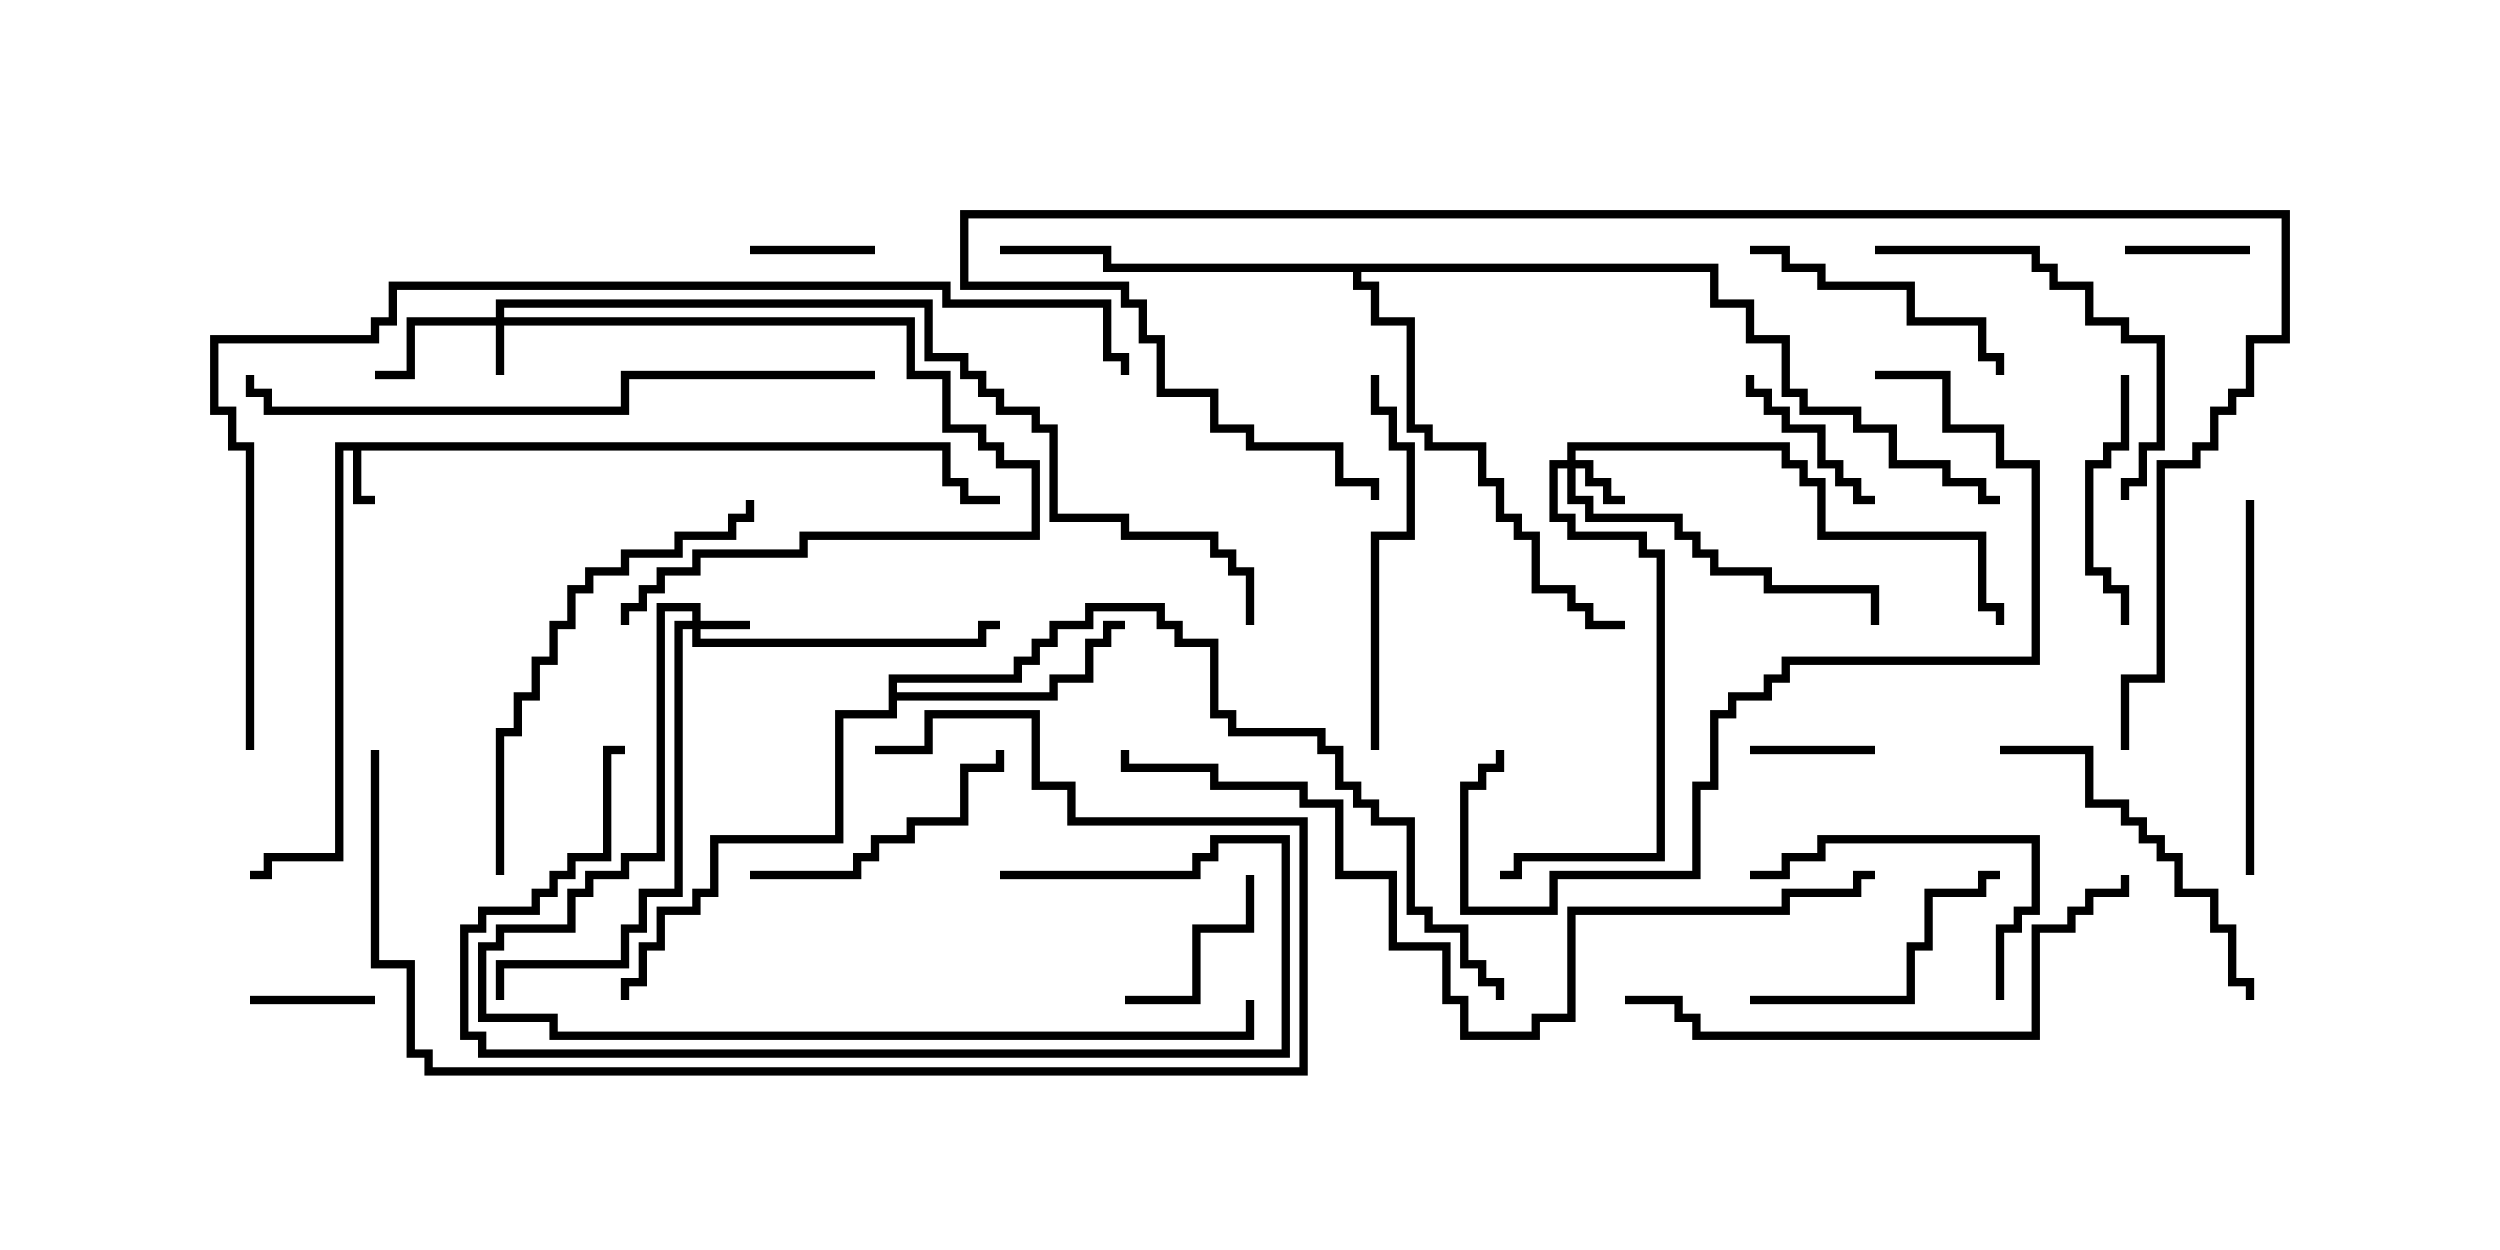 <svg version="1.1" width="30" height="15" xmlns="http://www.w3.org/2000/svg"><path d="M11.407,5.307L11.407,5.736L11.621,5.736L11.621,5.95L12,5.95L12,6.05L11.521,6.05L11.521,5.836L11.307,5.836L11.307,5.407L4.336,5.407L4.336,5.95L4.5,5.95L4.5,6.05L4.236,6.05L4.236,5.407L4.121,5.407L4.121,10.336L3.264,10.336L3.264,10.55L3,10.55L3,10.45L3.164,10.45L3.164,10.236L4.021,10.236L4.021,5.307z" stroke="none"/><path d="M10.664,8.093L12.164,8.093L12.164,7.879L12.379,7.879L12.379,7.664L12.593,7.664L12.593,7.45L13.021,7.45L13.021,7.236L13.979,7.236L13.979,7.45L14.193,7.45L14.193,7.664L14.621,7.664L14.621,8.521L14.836,8.521L14.836,8.736L15.907,8.736L15.907,8.95L16.121,8.95L16.121,9.379L16.336,9.379L16.336,9.593L16.55,9.593L16.55,9.807L16.979,9.807L16.979,10.879L17.193,10.879L17.193,11.093L17.621,11.093L17.621,11.521L17.836,11.521L17.836,11.736L18.05,11.736L18.05,12L17.95,12L17.95,11.836L17.736,11.836L17.736,11.621L17.521,11.621L17.521,11.193L17.093,11.193L17.093,10.979L16.879,10.979L16.879,9.907L16.45,9.907L16.45,9.693L16.236,9.693L16.236,9.479L16.021,9.479L16.021,9.05L15.807,9.05L15.807,8.836L14.736,8.836L14.736,8.621L14.521,8.621L14.521,7.764L14.093,7.764L14.093,7.55L13.879,7.55L13.879,7.336L13.121,7.336L13.121,7.55L12.693,7.55L12.693,7.764L12.479,7.764L12.479,7.979L12.264,7.979L12.264,8.193L10.764,8.193L10.764,8.307L12.593,8.307L12.593,8.093L13.021,8.093L13.021,7.664L13.236,7.664L13.236,7.45L13.5,7.45L13.5,7.55L13.336,7.55L13.336,7.764L13.121,7.764L13.121,8.193L12.693,8.193L12.693,8.407L10.764,8.407L10.764,8.621L10.121,8.621L10.121,10.121L8.621,10.121L8.621,10.764L8.407,10.764L8.407,10.979L7.979,10.979L7.979,11.407L7.764,11.407L7.764,11.836L7.55,11.836L7.55,12L7.45,12L7.45,11.736L7.664,11.736L7.664,11.307L7.879,11.307L7.879,10.879L8.307,10.879L8.307,10.664L8.521,10.664L8.521,10.021L10.021,10.021L10.021,8.521L10.664,8.521z" stroke="none"/><path d="M20.621,3.164L20.621,3.593L21.05,3.593L21.05,4.021L21.479,4.021L21.479,4.664L21.693,4.664L21.693,4.879L22.336,4.879L22.336,5.093L22.764,5.093L22.764,5.521L23.407,5.521L23.407,5.736L23.836,5.736L23.836,5.95L24,5.95L24,6.05L23.736,6.05L23.736,5.836L23.307,5.836L23.307,5.621L22.664,5.621L22.664,5.193L22.236,5.193L22.236,4.979L21.593,4.979L21.593,4.764L21.379,4.764L21.379,4.121L20.95,4.121L20.95,3.693L20.521,3.693L20.521,3.264L16.336,3.264L16.336,3.379L16.55,3.379L16.55,3.807L16.979,3.807L16.979,5.093L17.193,5.093L17.193,5.307L17.836,5.307L17.836,5.736L18.05,5.736L18.05,6.164L18.264,6.164L18.264,6.379L18.479,6.379L18.479,7.021L18.907,7.021L18.907,7.236L19.121,7.236L19.121,7.45L19.5,7.45L19.5,7.55L19.021,7.55L19.021,7.336L18.807,7.336L18.807,7.121L18.379,7.121L18.379,6.479L18.164,6.479L18.164,6.264L17.95,6.264L17.95,5.836L17.736,5.836L17.736,5.407L17.093,5.407L17.093,5.193L16.879,5.193L16.879,3.907L16.45,3.907L16.45,3.479L16.236,3.479L16.236,3.264L13.236,3.264L13.236,3.05L12,3.05L12,2.95L13.336,2.95L13.336,3.164z" stroke="none"/><path d="M8.307,7.45L8.307,7.336L7.979,7.336L7.979,10.336L7.55,10.336L7.55,10.55L7.121,10.55L7.121,10.764L6.907,10.764L6.907,11.193L6.05,11.193L6.05,11.407L5.836,11.407L5.836,12.164L6.693,12.164L6.693,12.379L14.95,12.379L14.95,12L15.05,12L15.05,12.479L6.593,12.479L6.593,12.264L5.736,12.264L5.736,11.307L5.95,11.307L5.95,11.093L6.807,11.093L6.807,10.664L7.021,10.664L7.021,10.45L7.45,10.45L7.45,10.236L7.879,10.236L7.879,7.236L8.407,7.236L8.407,7.45L9,7.45L9,7.55L8.407,7.55L8.407,7.664L11.736,7.664L11.736,7.45L12,7.45L12,7.55L11.836,7.55L11.836,7.764L8.307,7.764L8.307,7.55L8.193,7.55L8.193,10.764L7.764,10.764L7.764,11.193L7.55,11.193L7.55,11.621L6.05,11.621L6.05,12L5.95,12L5.95,11.521L7.45,11.521L7.45,11.093L7.664,11.093L7.664,10.664L8.093,10.664L8.093,7.45z" stroke="none"/><path d="M5.95,3.807L5.95,3.593L11.193,3.593L11.193,4.236L11.621,4.236L11.621,4.45L11.836,4.45L11.836,4.664L12.05,4.664L12.05,4.879L12.479,4.879L12.479,5.093L12.693,5.093L12.693,6.164L13.55,6.164L13.55,6.379L14.621,6.379L14.621,6.593L14.836,6.593L14.836,6.807L15.05,6.807L15.05,7.5L14.95,7.5L14.95,6.907L14.736,6.907L14.736,6.693L14.521,6.693L14.521,6.479L13.45,6.479L13.45,6.264L12.593,6.264L12.593,5.193L12.379,5.193L12.379,4.979L11.95,4.979L11.95,4.764L11.736,4.764L11.736,4.55L11.521,4.55L11.521,4.336L11.093,4.336L11.093,3.693L6.05,3.693L6.05,3.807L10.979,3.807L10.979,4.45L11.407,4.45L11.407,5.093L11.836,5.093L11.836,5.307L12.05,5.307L12.05,5.521L12.479,5.521L12.479,6.479L9.693,6.479L9.693,6.693L8.407,6.693L8.407,6.907L7.979,6.907L7.979,7.121L7.764,7.121L7.764,7.336L7.55,7.336L7.55,7.5L7.45,7.5L7.45,7.236L7.664,7.236L7.664,7.021L7.879,7.021L7.879,6.807L8.307,6.807L8.307,6.593L9.593,6.593L9.593,6.379L12.379,6.379L12.379,5.621L11.95,5.621L11.95,5.407L11.736,5.407L11.736,5.193L11.307,5.193L11.307,4.55L10.879,4.55L10.879,3.907L6.05,3.907L6.05,4.5L5.95,4.5L5.95,3.907L4.979,3.907L4.979,4.55L4.5,4.55L4.5,4.45L4.879,4.45L4.879,3.807z" stroke="none"/><path d="M18.807,5.521L18.807,5.307L21.479,5.307L21.479,5.521L21.693,5.521L21.693,5.736L21.907,5.736L21.907,6.379L23.836,6.379L23.836,7.236L24.05,7.236L24.05,7.5L23.95,7.5L23.95,7.336L23.736,7.336L23.736,6.479L21.807,6.479L21.807,5.836L21.593,5.836L21.593,5.621L21.379,5.621L21.379,5.407L18.907,5.407L18.907,5.521L19.121,5.521L19.121,5.736L19.336,5.736L19.336,5.95L19.5,5.95L19.5,6.05L19.236,6.05L19.236,5.836L19.021,5.836L19.021,5.621L18.907,5.621L18.907,5.95L19.121,5.95L19.121,6.164L20.193,6.164L20.193,6.379L20.407,6.379L20.407,6.593L20.621,6.593L20.621,6.807L21.264,6.807L21.264,7.021L22.55,7.021L22.55,7.5L22.45,7.5L22.45,7.121L21.164,7.121L21.164,6.907L20.521,6.907L20.521,6.693L20.307,6.693L20.307,6.479L20.093,6.479L20.093,6.264L19.021,6.264L19.021,6.05L18.807,6.05L18.807,5.621L18.693,5.621L18.693,6.164L18.907,6.164L18.907,6.379L19.764,6.379L19.764,6.593L19.979,6.593L19.979,10.336L18.264,10.336L18.264,10.55L18,10.55L18,10.45L18.164,10.45L18.164,10.236L19.879,10.236L19.879,6.693L19.664,6.693L19.664,6.479L18.807,6.479L18.807,6.264L18.593,6.264L18.593,5.521z" stroke="none"/><path d="M25.5,3.05L25.5,2.95L27,2.95L27,3.05z" stroke="none"/><path d="M9,3.05L9,2.95L10.5,2.95L10.5,3.05z" stroke="none"/><path d="M21,9.05L21,8.95L22.5,8.95L22.5,9.05z" stroke="none"/><path d="M3,12.05L3,11.95L4.5,11.95L4.5,12.05z" stroke="none"/><path d="M13.5,12.05L13.5,11.95L14.307,11.95L14.307,11.093L14.95,11.093L14.95,10.5L15.05,10.5L15.05,11.193L14.407,11.193L14.407,12.05z" stroke="none"/><path d="M20.95,4.5L21.05,4.5L21.05,4.664L21.264,4.664L21.264,4.879L21.479,4.879L21.479,5.093L21.907,5.093L21.907,5.521L22.121,5.521L22.121,5.736L22.336,5.736L22.336,5.95L22.5,5.95L22.5,6.05L22.236,6.05L22.236,5.836L22.021,5.836L22.021,5.621L21.807,5.621L21.807,5.193L21.379,5.193L21.379,4.979L21.164,4.979L21.164,4.764L20.95,4.764z" stroke="none"/><path d="M25.45,4.5L25.55,4.5L25.55,5.407L25.336,5.407L25.336,5.621L25.121,5.621L25.121,6.807L25.336,6.807L25.336,7.021L25.55,7.021L25.55,7.5L25.45,7.5L25.45,7.121L25.236,7.121L25.236,6.907L25.021,6.907L25.021,5.521L25.236,5.521L25.236,5.307L25.45,5.307z" stroke="none"/><path d="M21,3.05L21,2.95L21.479,2.95L21.479,3.164L21.907,3.164L21.907,3.379L22.979,3.379L22.979,3.807L23.836,3.807L23.836,4.236L24.05,4.236L24.05,4.5L23.95,4.5L23.95,4.336L23.736,4.336L23.736,3.907L22.879,3.907L22.879,3.479L21.807,3.479L21.807,3.264L21.379,3.264L21.379,3.05z" stroke="none"/><path d="M21,12.05L21,11.95L22.879,11.95L22.879,11.307L23.093,11.307L23.093,10.664L23.736,10.664L23.736,10.45L24,10.45L24,10.55L23.836,10.55L23.836,10.764L23.193,10.764L23.193,11.407L22.979,11.407L22.979,12.05z" stroke="none"/><path d="M9,10.55L9,10.45L10.236,10.45L10.236,10.236L10.45,10.236L10.45,10.021L10.879,10.021L10.879,9.807L11.521,9.807L11.521,9.164L11.95,9.164L11.95,9L12.05,9L12.05,9.264L11.621,9.264L11.621,9.907L10.979,9.907L10.979,10.121L10.55,10.121L10.55,10.336L10.336,10.336L10.336,10.55z" stroke="none"/><path d="M24.05,12L23.95,12L23.95,11.093L24.164,11.093L24.164,10.879L24.379,10.879L24.379,10.121L21.907,10.121L21.907,10.336L21.479,10.336L21.479,10.55L21,10.55L21,10.45L21.379,10.45L21.379,10.236L21.807,10.236L21.807,10.021L24.479,10.021L24.479,10.979L24.264,10.979L24.264,11.193L24.05,11.193z" stroke="none"/><path d="M24,9.05L24,8.95L25.121,8.95L25.121,9.593L25.55,9.593L25.55,9.807L25.764,9.807L25.764,10.021L25.979,10.021L25.979,10.236L26.193,10.236L26.193,10.664L26.621,10.664L26.621,11.093L26.836,11.093L26.836,11.736L27.05,11.736L27.05,12L26.95,12L26.95,11.836L26.736,11.836L26.736,11.193L26.521,11.193L26.521,10.764L26.093,10.764L26.093,10.336L25.879,10.336L25.879,10.121L25.664,10.121L25.664,9.907L25.45,9.907L25.45,9.693L25.021,9.693L25.021,9.05z" stroke="none"/><path d="M22.5,3.05L22.5,2.95L24.479,2.95L24.479,3.164L24.693,3.164L24.693,3.379L25.121,3.379L25.121,3.807L25.55,3.807L25.55,4.021L25.979,4.021L25.979,5.407L25.764,5.407L25.764,5.836L25.55,5.836L25.55,6L25.45,6L25.45,5.736L25.664,5.736L25.664,5.307L25.879,5.307L25.879,4.121L25.45,4.121L25.45,3.907L25.021,3.907L25.021,3.479L24.593,3.479L24.593,3.264L24.379,3.264L24.379,3.05z" stroke="none"/><path d="M16.55,9L16.45,9L16.45,6.379L16.879,6.379L16.879,5.407L16.664,5.407L16.664,4.979L16.45,4.979L16.45,4.5L16.55,4.5L16.55,4.879L16.764,4.879L16.764,5.307L16.979,5.307L16.979,6.479L16.55,6.479z" stroke="none"/><path d="M27.05,10.5L26.95,10.5L26.95,6L27.05,6z" stroke="none"/><path d="M12,10.55L12,10.45L14.307,10.45L14.307,10.236L14.521,10.236L14.521,10.021L15.479,10.021L15.479,12.693L5.736,12.693L5.736,12.479L5.521,12.479L5.521,11.093L5.736,11.093L5.736,10.879L6.379,10.879L6.379,10.664L6.593,10.664L6.593,10.45L6.807,10.45L6.807,10.236L7.236,10.236L7.236,8.95L7.5,8.95L7.5,9.05L7.336,9.05L7.336,10.336L6.907,10.336L6.907,10.55L6.693,10.55L6.693,10.764L6.479,10.764L6.479,10.979L5.836,10.979L5.836,11.193L5.621,11.193L5.621,12.379L5.836,12.379L5.836,12.593L15.379,12.593L15.379,10.121L14.621,10.121L14.621,10.336L14.407,10.336L14.407,10.55z" stroke="none"/><path d="M6.05,10.5L5.95,10.5L5.95,8.736L6.164,8.736L6.164,8.307L6.379,8.307L6.379,7.879L6.593,7.879L6.593,7.45L6.807,7.45L6.807,7.021L7.021,7.021L7.021,6.807L7.45,6.807L7.45,6.593L8.093,6.593L8.093,6.379L8.736,6.379L8.736,6.164L8.95,6.164L8.95,6L9.05,6L9.05,6.264L8.836,6.264L8.836,6.479L8.193,6.479L8.193,6.693L7.55,6.693L7.55,6.907L7.121,6.907L7.121,7.121L6.907,7.121L6.907,7.55L6.693,7.55L6.693,7.979L6.479,7.979L6.479,8.407L6.264,8.407L6.264,8.836L6.05,8.836z" stroke="none"/><path d="M4.45,9L4.55,9L4.55,11.521L4.979,11.521L4.979,12.593L5.193,12.593L5.193,12.807L15.593,12.807L15.593,9.907L12.807,9.907L12.807,9.479L12.379,9.479L12.379,8.621L11.193,8.621L11.193,9.05L10.5,9.05L10.5,8.95L11.093,8.95L11.093,8.521L12.479,8.521L12.479,9.379L12.907,9.379L12.907,9.807L15.693,9.807L15.693,12.907L5.093,12.907L5.093,12.693L4.879,12.693L4.879,11.621L4.45,11.621z" stroke="none"/><path d="M19.5,12.05L19.5,11.95L20.193,11.95L20.193,12.164L20.407,12.164L20.407,12.379L24.379,12.379L24.379,11.093L24.807,11.093L24.807,10.879L25.021,10.879L25.021,10.664L25.45,10.664L25.45,10.5L25.55,10.5L25.55,10.764L25.121,10.764L25.121,10.979L24.907,10.979L24.907,11.193L24.479,11.193L24.479,12.479L20.307,12.479L20.307,12.264L20.093,12.264L20.093,12.05z" stroke="none"/><path d="M22.5,4.55L22.5,4.45L23.407,4.45L23.407,5.093L24.05,5.093L24.05,5.521L24.479,5.521L24.479,7.979L21.479,7.979L21.479,8.193L21.264,8.193L21.264,8.407L20.836,8.407L20.836,8.621L20.621,8.621L20.621,9.479L20.407,9.479L20.407,10.55L18.693,10.55L18.693,10.979L17.521,10.979L17.521,9.379L17.736,9.379L17.736,9.164L17.95,9.164L17.95,9L18.05,9L18.05,9.264L17.836,9.264L17.836,9.479L17.621,9.479L17.621,10.879L18.593,10.879L18.593,10.45L20.307,10.45L20.307,9.379L20.521,9.379L20.521,8.521L20.736,8.521L20.736,8.307L21.164,8.307L21.164,8.093L21.379,8.093L21.379,7.879L24.379,7.879L24.379,5.621L23.95,5.621L23.95,5.193L23.307,5.193L23.307,4.55z" stroke="none"/><path d="M10.5,4.45L10.5,4.55L7.55,4.55L7.55,4.979L3.164,4.979L3.164,4.764L2.95,4.764L2.95,4.5L3.05,4.5L3.05,4.664L3.264,4.664L3.264,4.879L7.45,4.879L7.45,4.45z" stroke="none"/><path d="M22.5,10.45L22.5,10.55L22.336,10.55L22.336,10.764L21.479,10.764L21.479,10.979L18.907,10.979L18.907,12.264L18.479,12.264L18.479,12.479L17.521,12.479L17.521,12.05L17.307,12.05L17.307,11.407L16.664,11.407L16.664,10.55L16.021,10.55L16.021,9.693L15.593,9.693L15.593,9.479L14.521,9.479L14.521,9.264L13.45,9.264L13.45,9L13.55,9L13.55,9.164L14.621,9.164L14.621,9.379L15.693,9.379L15.693,9.593L16.121,9.593L16.121,10.45L16.764,10.45L16.764,11.307L17.407,11.307L17.407,11.95L17.621,11.95L17.621,12.379L18.379,12.379L18.379,12.164L18.807,12.164L18.807,10.879L21.379,10.879L21.379,10.664L22.236,10.664L22.236,10.45z" stroke="none"/><path d="M25.55,9L25.45,9L25.45,8.093L25.879,8.093L25.879,5.521L26.307,5.521L26.307,5.307L26.521,5.307L26.521,4.879L26.736,4.879L26.736,4.664L26.95,4.664L26.95,4.021L27.379,4.021L27.379,2.621L11.621,2.621L11.621,3.379L13.55,3.379L13.55,3.593L13.764,3.593L13.764,4.021L13.979,4.021L13.979,4.664L14.621,4.664L14.621,5.093L15.05,5.093L15.05,5.307L16.121,5.307L16.121,5.736L16.55,5.736L16.55,6L16.45,6L16.45,5.836L16.021,5.836L16.021,5.407L14.95,5.407L14.95,5.193L14.521,5.193L14.521,4.764L13.879,4.764L13.879,4.121L13.664,4.121L13.664,3.693L13.45,3.693L13.45,3.479L11.521,3.479L11.521,2.521L27.479,2.521L27.479,4.121L27.05,4.121L27.05,4.764L26.836,4.764L26.836,4.979L26.621,4.979L26.621,5.407L26.407,5.407L26.407,5.621L25.979,5.621L25.979,8.193L25.55,8.193z" stroke="none"/><path d="M3.05,9L2.95,9L2.95,5.407L2.736,5.407L2.736,4.979L2.521,4.979L2.521,4.021L4.45,4.021L4.45,3.807L4.664,3.807L4.664,3.379L11.407,3.379L11.407,3.593L13.336,3.593L13.336,4.236L13.55,4.236L13.55,4.5L13.45,4.5L13.45,4.336L13.236,4.336L13.236,3.693L11.307,3.693L11.307,3.479L4.764,3.479L4.764,3.907L4.55,3.907L4.55,4.121L2.621,4.121L2.621,4.879L2.836,4.879L2.836,5.307L3.05,5.307z" stroke="none"/></svg>